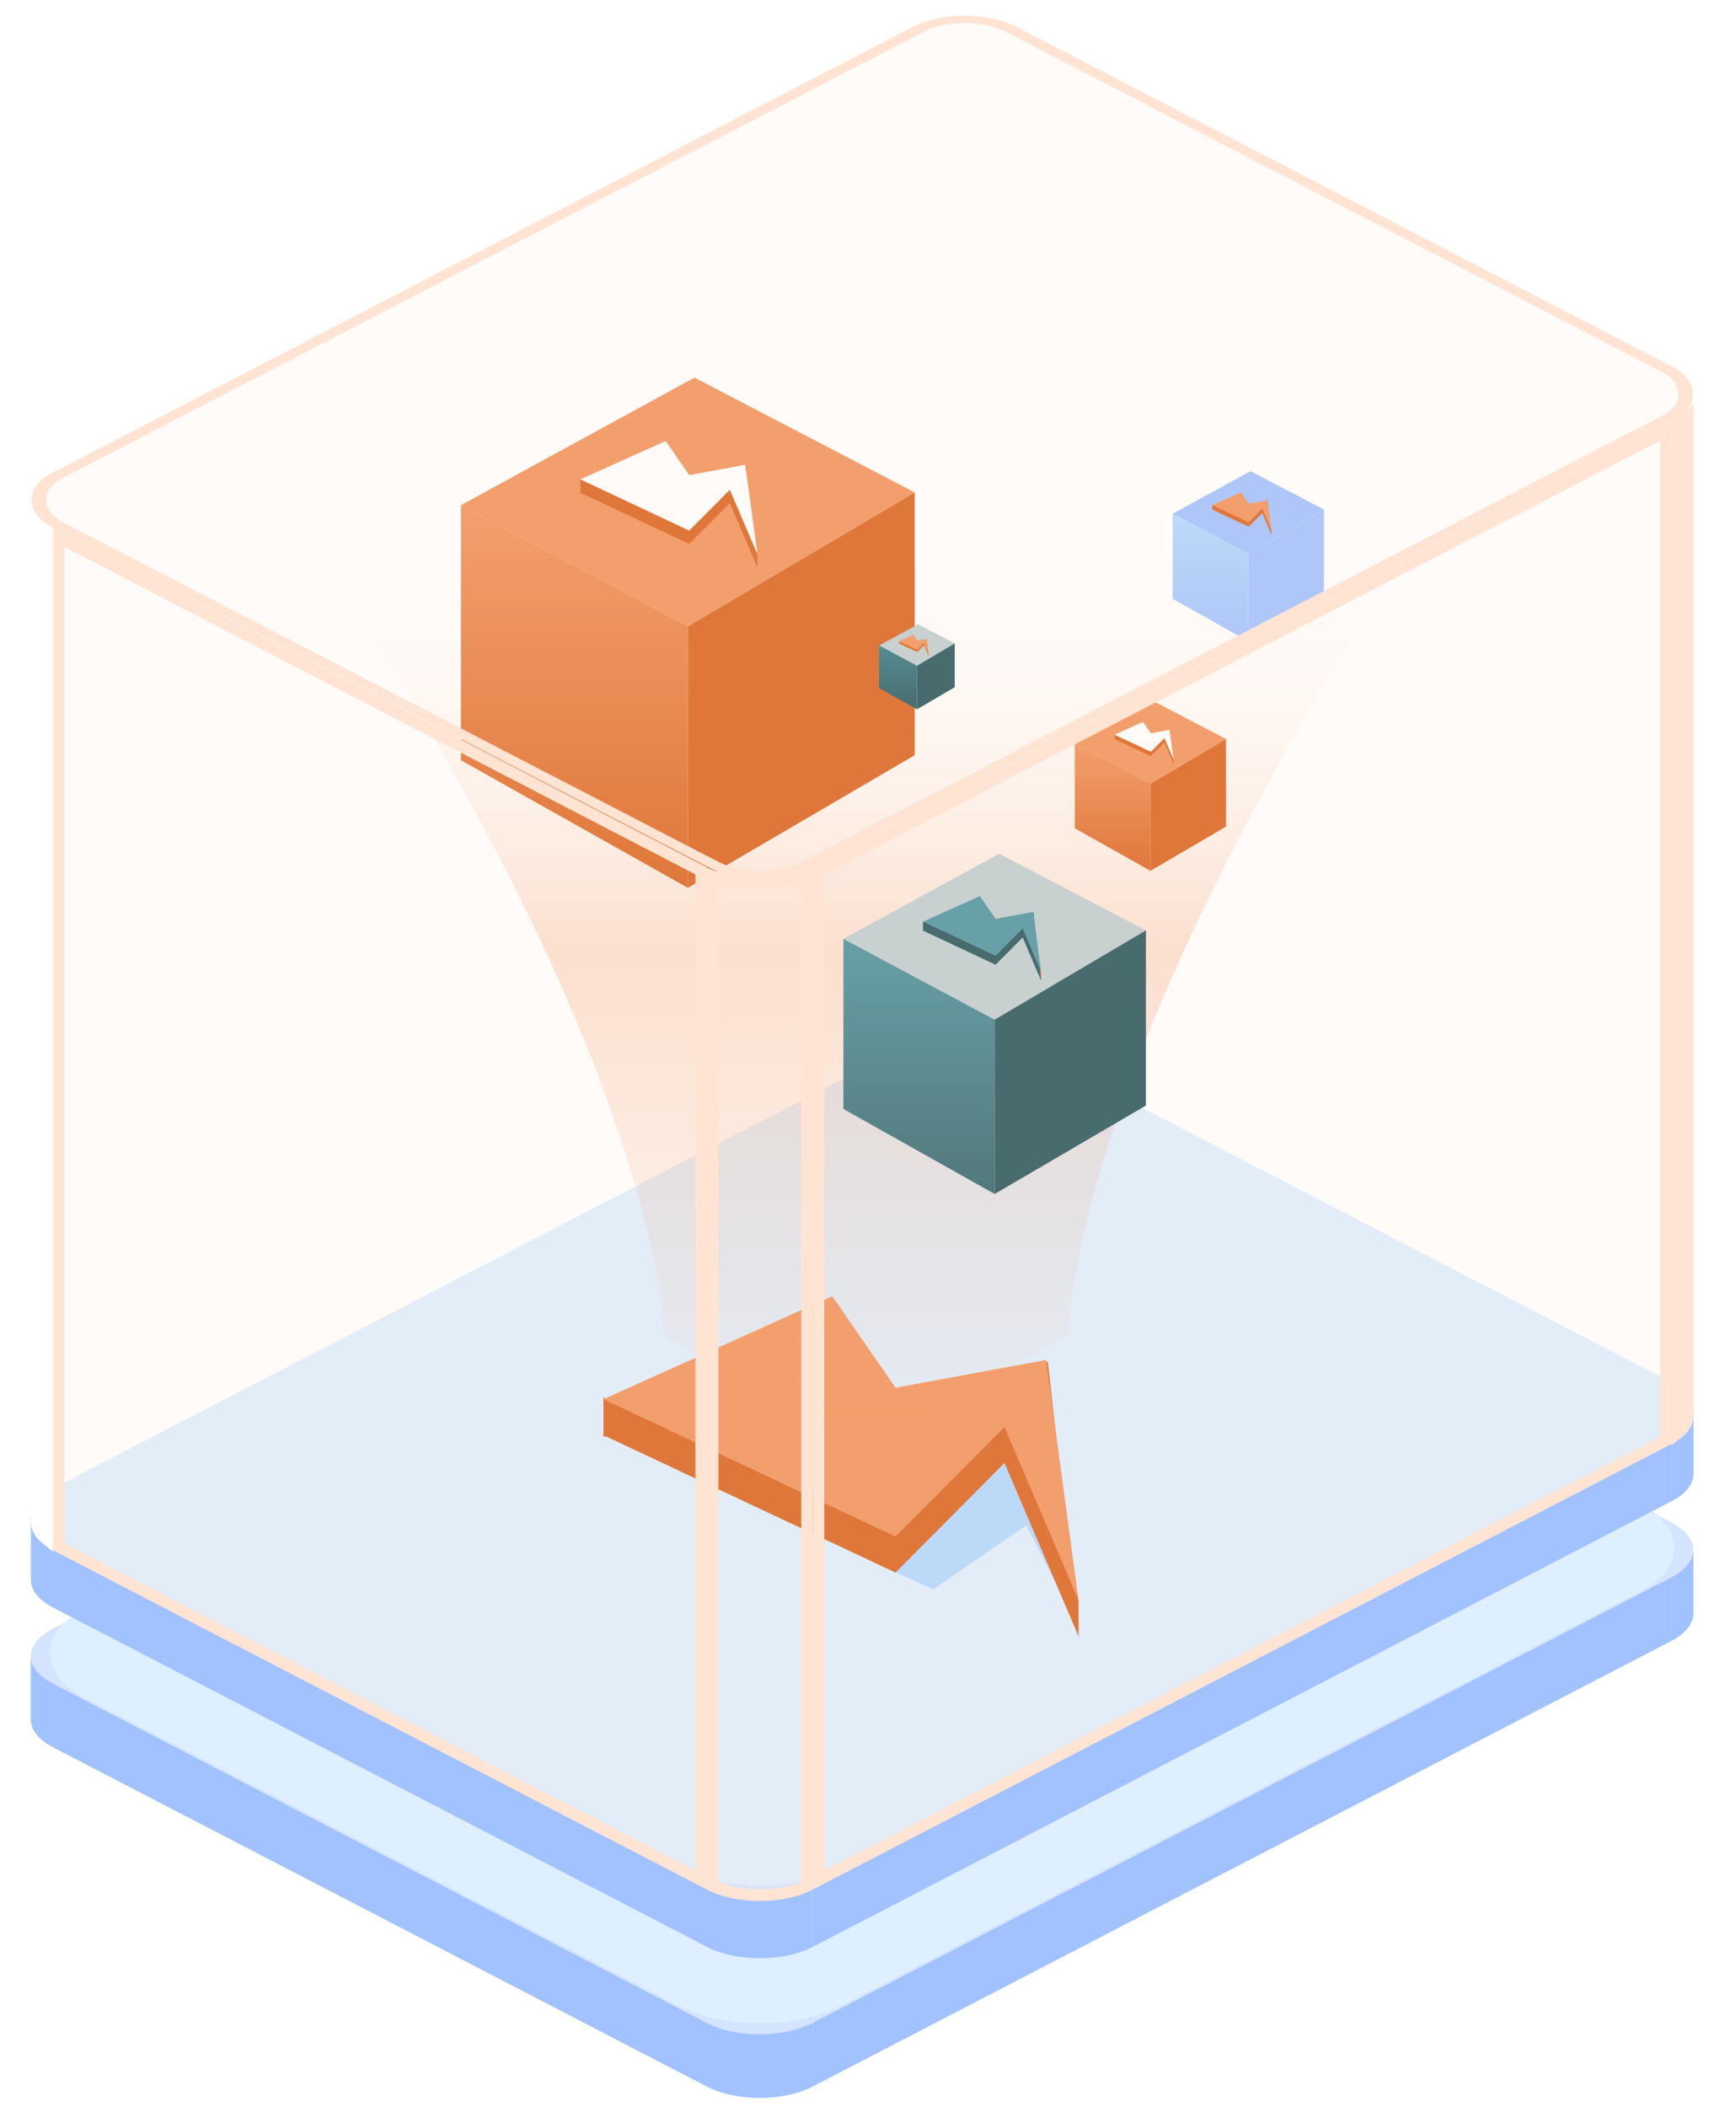 <svg width="150" height="182" viewBox="0 0 150 182" fill="none" xmlns="http://www.w3.org/2000/svg">
<path d="M87.909 107.661C85.382 106.351 81.286 106.351 78.759 107.661L4.562 146.148C3.299 146.803 2.667 147.662 2.667 148.521C2.667 149.38 3.298 150.239 4.562 150.894L61.07 180.205C63.597 181.516 67.693 181.516 70.22 180.205L144.417 141.719C145.68 141.063 146.312 140.205 146.312 139.346C146.312 138.487 145.681 137.628 144.417 136.972L87.909 107.661Z" fill="#D4E4FE"/>
<path d="M87.911 102.18C85.384 100.869 81.288 100.869 78.761 102.18V107.664C81.288 106.353 85.384 106.353 87.911 107.664V102.18Z" fill="#D4E4FE"/>
<path d="M87.905 102.179L144.413 131.49V136.974L87.905 107.663V102.179Z" fill="#D4E4FE"/>
<path d="M4.564 140.665L78.762 102.179V107.663L4.564 146.149V140.665Z" fill="#D4E4FE"/>
<path d="M144.417 131.493C145.681 132.149 146.312 133.008 146.312 133.867L146.312 139.35C146.312 138.491 145.68 137.633 144.417 136.977V131.493Z" fill="#D4E4FE"/>
<path d="M146.312 133.865C146.312 134.723 145.68 135.582 144.417 136.237V141.721C145.68 141.066 146.312 140.207 146.312 139.348V133.865Z" fill="#A1C1FF"/>
<path d="M2.669 143.041C2.67 142.182 3.301 141.323 4.564 140.668V146.152C3.301 146.807 2.67 147.666 2.669 148.525V143.041Z" fill="#D4E4FE"/>
<path d="M4.564 145.411C3.301 144.755 2.67 143.897 2.669 143.038V148.521C2.669 149.38 3.301 150.239 4.564 150.895V145.411Z" fill="#A1C1FF"/>
<path d="M144.413 136.239L70.216 174.725V180.209L144.413 141.723V136.239Z" fill="#A1C1FF"/>
<path d="M61.074 174.725L4.565 145.414V150.898L61.074 180.209V174.725Z" fill="#A1C1FF"/>
<path d="M70.216 174.725C67.689 176.035 63.593 176.035 61.066 174.725V180.209C63.593 181.519 67.689 181.519 70.216 180.209V174.725Z" fill="#A1C1FF"/>
<rect width="93.893" height="73.965" rx="7.862" transform="matrix(-0.888 0.46 0.888 0.46 83.347 99.659)" fill="#DEEFFF"/>
<path d="M87.919 95.601C85.393 94.29 81.296 94.29 78.77 95.601L4.572 134.087C3.309 134.743 2.677 135.601 2.677 136.46C2.677 137.319 3.309 138.178 4.572 138.833L61.081 168.144C63.607 169.455 67.704 169.455 70.23 168.144L144.428 129.658C145.691 129.003 146.323 128.144 146.323 127.285C146.323 126.426 145.691 125.567 144.428 124.912L87.919 95.601Z" fill="#D4E4FE"/>
<path d="M87.922 90.119C85.395 88.809 81.299 88.809 78.772 90.119V95.603C81.299 94.293 85.395 94.293 87.922 95.603V90.119Z" fill="#D4E4FE"/>
<path d="M87.912 90.118L144.421 119.429V124.913L87.912 95.602V90.118Z" fill="#D4E4FE"/>
<path d="M4.568 128.605L78.765 90.118V95.602L4.568 134.089V128.605Z" fill="#D4E4FE"/>
<path d="M144.428 119.431C145.691 120.086 146.323 120.945 146.323 121.804L146.323 127.288C146.323 126.429 145.691 125.57 144.428 124.915V119.431Z" fill="#D4E4FE"/>
<path d="M146.323 121.804C146.323 122.663 145.691 123.521 144.428 124.177V129.661C145.691 129.005 146.323 128.147 146.323 127.288V121.804Z" fill="#A1C1FF"/>
<path d="M2.68 130.978C2.681 130.12 3.312 129.261 4.575 128.606V134.09C3.312 134.745 2.681 135.604 2.68 136.462V130.978Z" fill="#D4E4FE"/>
<path d="M4.575 133.35C3.312 132.695 2.681 131.836 2.68 130.977V136.461C2.68 137.32 3.312 138.179 4.575 138.834V133.35Z" fill="#A1C1FF"/>
<path d="M144.421 124.178L70.223 162.665V168.149L144.421 129.662V124.178Z" fill="#A1C1FF"/>
<path d="M61.084 162.661L4.576 133.35V138.834L61.084 168.145V162.661Z" fill="#A1C1FF"/>
<path d="M70.227 162.664C67.7 163.975 63.604 163.975 61.077 162.664V168.148C63.604 169.459 67.7 169.459 70.227 168.148V162.664Z" fill="#A1C1FF"/>
<rect width="93.893" height="73.965" rx="7.862" transform="matrix(-0.888 0.46 0.888 0.46 83.347 87.747)" fill="#DEEFFF"/>
<path d="M77.098 135.677L80.642 137.266L88.678 131.742L93.342 140.903L92.309 137.266L90.389 123.106V117.456L77.098 135.677Z" fill="#B2D7FF"/>
<path d="M93.196 138.221V141.329L91.719 136.445L92.273 135.114L93.196 138.221Z" fill="#DA6420"/>
<path d="M52.141 124.097V120.707L57.162 122.864L52.141 124.097Z" fill="#DA6420"/>
<path d="M71.915 115.059L52.141 123.957L77.376 135.822L86.793 126.358L93.196 141.33L90.538 117.601L77.376 122.968L71.915 115.059Z" fill="#DA6420"/>
<path d="M71.915 111.948L52.141 120.846L77.376 132.711L86.793 123.248L93.196 138.22L90.39 117.457L77.376 119.858L71.915 111.948Z" fill="#F1935C"/>
<path fill-rule="evenodd" clip-rule="evenodd" d="M74.84 125.162L57.376 115.373C57.376 115.373 57.376 87.345 16.765 32.614H132.082C92.305 87.073 92.305 115.373 92.305 115.373L74.84 125.162Z" fill="url(#paint0_linear_466_21652)"/>
<path d="M72.874 81.087L86.328 73.742L99.013 80.352L85.944 88.065L72.874 81.087Z" fill="#BECDD0"/>
<path d="M72.874 81.089V95.779L85.944 103.124V88.066L72.874 81.089Z" fill="url(#paint1_linear_466_21652)"/>
<path d="M85.945 88.067L99.014 80.355V95.485L85.945 103.124V88.067Z" fill="#28565D"/>
<path d="M89.95 83.921V84.693L89.584 83.479L89.721 83.148L89.95 83.921Z" fill="#DA6420"/>
<path d="M79.754 80.413V79.571L81.001 80.107L79.754 80.413Z" fill="#28565D"/>
<path d="M84.667 78.165L79.754 80.377L86.024 83.325L88.364 80.973L89.955 84.694L89.294 78.797L86.024 80.131L84.667 78.165Z" fill="#28565D"/>
<path d="M84.667 77.394L79.754 79.605L86.024 82.553L88.364 80.202L89.955 83.922L89.258 78.763L86.024 79.359L84.667 77.394Z" fill="#4D94A0"/>
<path d="M101.323 44.368L108.05 40.696L114.392 44.001L107.857 47.857L101.323 44.368Z" fill="#A1C1FF"/>
<path d="M101.323 44.371V51.716L107.857 55.388V47.86L101.323 44.371Z" fill="url(#paint2_linear_466_21652)"/>
<path d="M107.857 47.861L114.392 44.005V51.57L107.857 55.389V47.861Z" fill="#A1C1FF"/>
<path d="M109.856 45.785V46.171L109.673 45.564L109.741 45.399L109.856 45.785Z" fill="#DA6420"/>
<path d="M104.758 44.029V43.608L105.381 43.876L104.758 44.029Z" fill="#DA6420"/>
<path d="M107.214 42.911L104.758 44.017L107.893 45.491L109.063 44.315L109.858 46.175L109.528 43.227L107.893 43.894L107.214 42.911Z" fill="#DA6420"/>
<path d="M107.214 42.522L104.758 43.627L107.893 45.101L109.063 43.926L109.858 45.786L109.51 43.206L107.893 43.504L107.214 42.522Z" fill="#F1935C"/>
<path d="M92.869 64.197L99.596 60.524L105.938 63.829L99.403 67.685L92.869 64.197Z" fill="#F1935C"/>
<path d="M92.869 64.194V71.539L99.403 75.211V67.683L92.869 64.194Z" fill="url(#paint3_linear_466_21652)"/>
<path d="M99.403 67.686L105.937 63.83V71.395L99.403 75.214V67.686Z" fill="#DA6420"/>
<path d="M101.408 65.613V65.999L101.225 65.393L101.294 65.227L101.408 65.613Z" fill="#DA6420"/>
<path d="M96.307 63.858V63.437L96.93 63.705L96.307 63.858Z" fill="#DA6420"/>
<path d="M98.763 62.734L96.307 63.84L99.442 65.314L100.612 64.138L101.407 65.998L101.077 63.05L99.442 63.717L98.763 62.734Z" fill="#DA6420"/>
<path d="M98.763 62.35L96.307 63.456L99.442 64.93L100.612 63.754L101.407 65.614L101.059 63.035L99.442 63.333L98.763 62.35Z" fill="white"/>
<path d="M39.83 43.632L60.01 32.614L79.037 42.53L59.434 54.098L39.83 43.632Z" fill="#F1935C"/>
<path d="M39.83 43.628V65.662L59.434 76.679V54.094L39.83 43.628Z" fill="url(#paint4_linear_466_21652)"/>
<path d="M59.435 54.099L79.039 42.531V65.226L59.435 76.684V54.099Z" fill="#DA6420"/>
<path d="M65.45 47.882V49.04L64.9 47.22L65.106 46.724L65.45 47.882Z" fill="#DA6420"/>
<path d="M50.147 42.614V41.35L52.019 42.154L50.147 42.614Z" fill="#DA6420"/>
<path d="M57.517 39.243L50.147 42.559L59.553 46.982L63.062 43.454L65.449 49.035L64.458 40.191L59.553 42.191L57.517 39.243Z" fill="#DA6420"/>
<path d="M57.517 38.087L50.147 41.404L59.553 45.826L63.062 42.299L65.449 47.879L64.403 40.141L59.553 41.035L57.517 38.087Z" fill="white"/>
<path d="M75.96 55.755L79.323 53.919L82.494 55.571L79.227 57.499L75.96 55.755Z" fill="#BECDD0"/>
<path d="M75.96 55.755V59.428L79.227 61.264V57.5L75.96 55.755Z" fill="url(#paint5_linear_466_21652)"/>
<path d="M79.226 57.501L82.493 55.573V59.356L79.226 61.266V57.501Z" fill="#28565D"/>
<path d="M80.227 56.469V56.662L80.136 56.358L80.17 56.276L80.227 56.469Z" fill="#DA6420"/>
<path d="M77.684 55.589V55.379L77.996 55.513L77.684 55.589Z" fill="#DA6420"/>
<path d="M78.912 55.028L77.684 55.581L79.251 56.318L79.836 55.73L80.234 56.66L80.069 55.186L79.251 55.52L78.912 55.028Z" fill="#DA6420"/>
<path d="M78.912 54.835L77.684 55.388L79.251 56.125L79.836 55.537L80.234 56.467L80.06 55.178L79.251 55.327L78.912 54.835Z" fill="#F1935C"/>
<g filter="url(#filter0_i_466_21652)">
<path d="M144.431 31.678C145.695 32.334 146.326 33.193 146.326 34.052L146.326 122.342C146.326 121.484 145.694 120.625 144.431 119.97V31.678Z" fill="#FFE4D4" fill-opacity="0.15"/>
</g>
<path d="M145.826 34.052V34.052C145.826 33.604 145.573 33.078 144.931 32.581V119.674C145.27 119.87 145.57 120.087 145.826 120.322V34.052Z" stroke="white"/>
<g filter="url(#filter1_i_466_21652)">
<path d="M146.326 34.051C146.326 34.91 145.694 35.769 144.431 36.424V124.715C145.694 124.06 146.326 123.201 146.326 122.343V34.051Z" fill="#FFE4D4" fill-opacity="0.15"/>
</g>
<path d="M144.931 123.812C145.573 123.316 145.826 122.79 145.826 122.343V36.072C145.57 36.306 145.27 36.523 144.931 36.72V123.812Z" stroke="#FFE4D4"/>
<g filter="url(#filter2_i_466_21652)">
<path d="M4.579 45.599C3.315 44.944 2.684 44.086 2.684 43.227V131.517C2.683 132.376 3.315 133.235 4.579 133.891V45.599Z" fill="#FFE4D4" fill-opacity="0.15"/>
</g>
<path d="M4.079 45.895C3.74 45.699 3.44 45.482 3.184 45.248V131.517C3.184 131.965 3.437 132.491 4.079 132.988V45.895Z" stroke="white"/>
<g filter="url(#filter3_i_466_21652)">
<path d="M144.424 36.424L70.227 74.911V163.202L144.424 124.716V36.424Z" fill="#FFE4D4" fill-opacity="0.15"/>
</g>
<path d="M143.924 124.412V37.247L70.727 75.215V162.379L143.924 124.412Z" stroke="#FFE4D4"/>
<g filter="url(#filter4_i_466_21652)">
<path d="M61.088 74.912L4.579 45.601V133.892L61.088 163.203V74.912Z" fill="#FFE4D4" fill-opacity="0.15"/>
</g>
<path d="M60.588 162.38V75.216L5.079 46.423V133.588L60.588 162.38Z" stroke="#FFE4D4"/>
<g filter="url(#filter5_i_466_21652)">
<path d="M70.23 74.912C67.704 76.222 63.607 76.222 61.08 74.912V163.203C63.607 164.514 67.704 164.514 70.23 163.203V74.912Z" fill="#FFE4D4" fill-opacity="0.15"/>
</g>
<path d="M69.73 162.891V75.685C68.51 76.163 67.073 76.395 65.655 76.395C64.237 76.395 62.8 76.163 61.58 75.685V162.891C62.72 163.414 64.176 163.686 65.655 163.686C67.135 163.686 68.591 163.414 69.73 162.891Z" stroke="#FFE4D4"/>
<g filter="url(#filter6_i_466_21652)">
<rect width="93.893" height="73.965" rx="5" transform="matrix(-0.888 0.46 0.888 0.46 83.358 0)" fill="#FFE4D4" fill-opacity="0.15"/>
</g>
<rect x="2.98023e-08" y="0.46" width="92.893" height="72.965" rx="4.5" transform="matrix(-0.888 0.46 0.888 0.46 82.949 0.248)" stroke="#FFE4D4"/>
<defs>
<filter id="filter0_i_466_21652" x="144.431" y="31.678" width="1.895" height="90.665" filterUnits="userSpaceOnUse" color-interpolation-filters="sRGB">
<feFlood flood-opacity="0" result="BackgroundImageFix"/>
<feBlend mode="normal" in="SourceGraphic" in2="BackgroundImageFix" result="shape"/>
<feColorMatrix in="SourceAlpha" type="matrix" values="0 0 0 0 0 0 0 0 0 0 0 0 0 0 0 0 0 0 127 0" result="hardAlpha"/>
<feOffset/>
<feGaussianBlur stdDeviation="9.084"/>
<feComposite in2="hardAlpha" operator="arithmetic" k2="-1" k3="1"/>
<feColorMatrix type="matrix" values="0 0 0 0 1 0 0 0 0 1 0 0 0 0 1 0 0 0 1 0"/>
<feBlend mode="normal" in2="shape" result="effect1_innerShadow_466_21652"/>
</filter>
<filter id="filter1_i_466_21652" x="144.431" y="34.051" width="1.895" height="90.664" filterUnits="userSpaceOnUse" color-interpolation-filters="sRGB">
<feFlood flood-opacity="0" result="BackgroundImageFix"/>
<feBlend mode="normal" in="SourceGraphic" in2="BackgroundImageFix" result="shape"/>
<feColorMatrix in="SourceAlpha" type="matrix" values="0 0 0 0 0 0 0 0 0 0 0 0 0 0 0 0 0 0 127 0" result="hardAlpha"/>
<feOffset/>
<feGaussianBlur stdDeviation="9.084"/>
<feComposite in2="hardAlpha" operator="arithmetic" k2="-1" k3="1"/>
<feColorMatrix type="matrix" values="0 0 0 0 1 0 0 0 0 1 0 0 0 0 1 0 0 0 1 0"/>
<feBlend mode="normal" in2="shape" result="effect1_innerShadow_466_21652"/>
</filter>
<filter id="filter2_i_466_21652" x="2.684" y="43.226" width="1.895" height="90.665" filterUnits="userSpaceOnUse" color-interpolation-filters="sRGB">
<feFlood flood-opacity="0" result="BackgroundImageFix"/>
<feBlend mode="normal" in="SourceGraphic" in2="BackgroundImageFix" result="shape"/>
<feColorMatrix in="SourceAlpha" type="matrix" values="0 0 0 0 0 0 0 0 0 0 0 0 0 0 0 0 0 0 127 0" result="hardAlpha"/>
<feOffset/>
<feGaussianBlur stdDeviation="9.084"/>
<feComposite in2="hardAlpha" operator="arithmetic" k2="-1" k3="1"/>
<feColorMatrix type="matrix" values="0 0 0 0 1 0 0 0 0 1 0 0 0 0 1 0 0 0 1 0"/>
<feBlend mode="normal" in2="shape" result="effect1_innerShadow_466_21652"/>
</filter>
<filter id="filter3_i_466_21652" x="70.227" y="36.424" width="74.197" height="126.778" filterUnits="userSpaceOnUse" color-interpolation-filters="sRGB">
<feFlood flood-opacity="0" result="BackgroundImageFix"/>
<feBlend mode="normal" in="SourceGraphic" in2="BackgroundImageFix" result="shape"/>
<feColorMatrix in="SourceAlpha" type="matrix" values="0 0 0 0 0 0 0 0 0 0 0 0 0 0 0 0 0 0 127 0" result="hardAlpha"/>
<feOffset/>
<feGaussianBlur stdDeviation="9.084"/>
<feComposite in2="hardAlpha" operator="arithmetic" k2="-1" k3="1"/>
<feColorMatrix type="matrix" values="0 0 0 0 1 0 0 0 0 1 0 0 0 0 1 0 0 0 1 0"/>
<feBlend mode="normal" in2="shape" result="effect1_innerShadow_466_21652"/>
</filter>
<filter id="filter4_i_466_21652" x="4.579" y="45.601" width="56.508" height="117.602" filterUnits="userSpaceOnUse" color-interpolation-filters="sRGB">
<feFlood flood-opacity="0" result="BackgroundImageFix"/>
<feBlend mode="normal" in="SourceGraphic" in2="BackgroundImageFix" result="shape"/>
<feColorMatrix in="SourceAlpha" type="matrix" values="0 0 0 0 0 0 0 0 0 0 0 0 0 0 0 0 0 0 127 0" result="hardAlpha"/>
<feOffset/>
<feGaussianBlur stdDeviation="9.084"/>
<feComposite in2="hardAlpha" operator="arithmetic" k2="-1" k3="1"/>
<feColorMatrix type="matrix" values="0 0 0 0 1 0 0 0 0 1 0 0 0 0 1 0 0 0 1 0"/>
<feBlend mode="normal" in2="shape" result="effect1_innerShadow_466_21652"/>
</filter>
<filter id="filter5_i_466_21652" x="61.08" y="74.912" width="9.15" height="89.274" filterUnits="userSpaceOnUse" color-interpolation-filters="sRGB">
<feFlood flood-opacity="0" result="BackgroundImageFix"/>
<feBlend mode="normal" in="SourceGraphic" in2="BackgroundImageFix" result="shape"/>
<feColorMatrix in="SourceAlpha" type="matrix" values="0 0 0 0 0 0 0 0 0 0 0 0 0 0 0 0 0 0 127 0" result="hardAlpha"/>
<feOffset/>
<feGaussianBlur stdDeviation="9.084"/>
<feComposite in2="hardAlpha" operator="arithmetic" k2="-1" k3="1"/>
<feColorMatrix type="matrix" values="0 0 0 0 1 0 0 0 0 1 0 0 0 0 1 0 0 0 1 0"/>
<feBlend mode="normal" in2="shape" result="effect1_innerShadow_466_21652"/>
</filter>
<filter id="filter6_i_466_21652" x="2.611" y="1.349" width="143.805" height="74.592" filterUnits="userSpaceOnUse" color-interpolation-filters="sRGB">
<feFlood flood-opacity="0" result="BackgroundImageFix"/>
<feBlend mode="normal" in="SourceGraphic" in2="BackgroundImageFix" result="shape"/>
<feColorMatrix in="SourceAlpha" type="matrix" values="0 0 0 0 0 0 0 0 0 0 0 0 0 0 0 0 0 0 127 0" result="hardAlpha"/>
<feOffset/>
<feGaussianBlur stdDeviation="9.084"/>
<feComposite in2="hardAlpha" operator="arithmetic" k2="-1" k3="1"/>
<feColorMatrix type="matrix" values="0 0 0 0 1 0 0 0 0 1 0 0 0 0 1 0 0 0 1 0"/>
<feBlend mode="normal" in2="shape" result="effect1_innerShadow_466_21652"/>
</filter>
<linearGradient id="paint0_linear_466_21652" x1="71.722" y1="2.8" x2="71.722" y2="125.764" gradientUnits="userSpaceOnUse">
<stop offset="0.368" stop-color="white" stop-opacity="0"/>
<stop offset="0.645" stop-color="#F1935C" stop-opacity="0.3"/>
<stop offset="1" stop-color="#F1935C" stop-opacity="0"/>
</linearGradient>
<linearGradient id="paint1_linear_466_21652" x1="79.409" y1="81.089" x2="79.409" y2="103.127" gradientUnits="userSpaceOnUse">
<stop stop-color="#4D94A0"/>
<stop offset="1" stop-color="#34656D"/>
</linearGradient>
<linearGradient id="paint2_linear_466_21652" x1="104.59" y1="44.371" x2="104.59" y2="55.39" gradientUnits="userSpaceOnUse">
<stop stop-color="#B2D7FF"/>
<stop offset="1" stop-color="#A1C1FF"/>
</linearGradient>
<linearGradient id="paint3_linear_466_21652" x1="96.136" y1="64.194" x2="96.136" y2="75.213" gradientUnits="userSpaceOnUse">
<stop stop-color="#F1935C"/>
<stop offset="1" stop-color="#DA6420"/>
</linearGradient>
<linearGradient id="paint4_linear_466_21652" x1="49.633" y1="43.628" x2="49.633" y2="76.684" gradientUnits="userSpaceOnUse">
<stop stop-color="#F1935C"/>
<stop offset="1" stop-color="#DA6420"/>
</linearGradient>
<linearGradient id="paint5_linear_466_21652" x1="77.593" y1="55.755" x2="77.593" y2="61.265" gradientUnits="userSpaceOnUse">
<stop stop-color="#367E89"/>
<stop offset="1" stop-color="#28565D"/>
</linearGradient>
</defs>
</svg>
